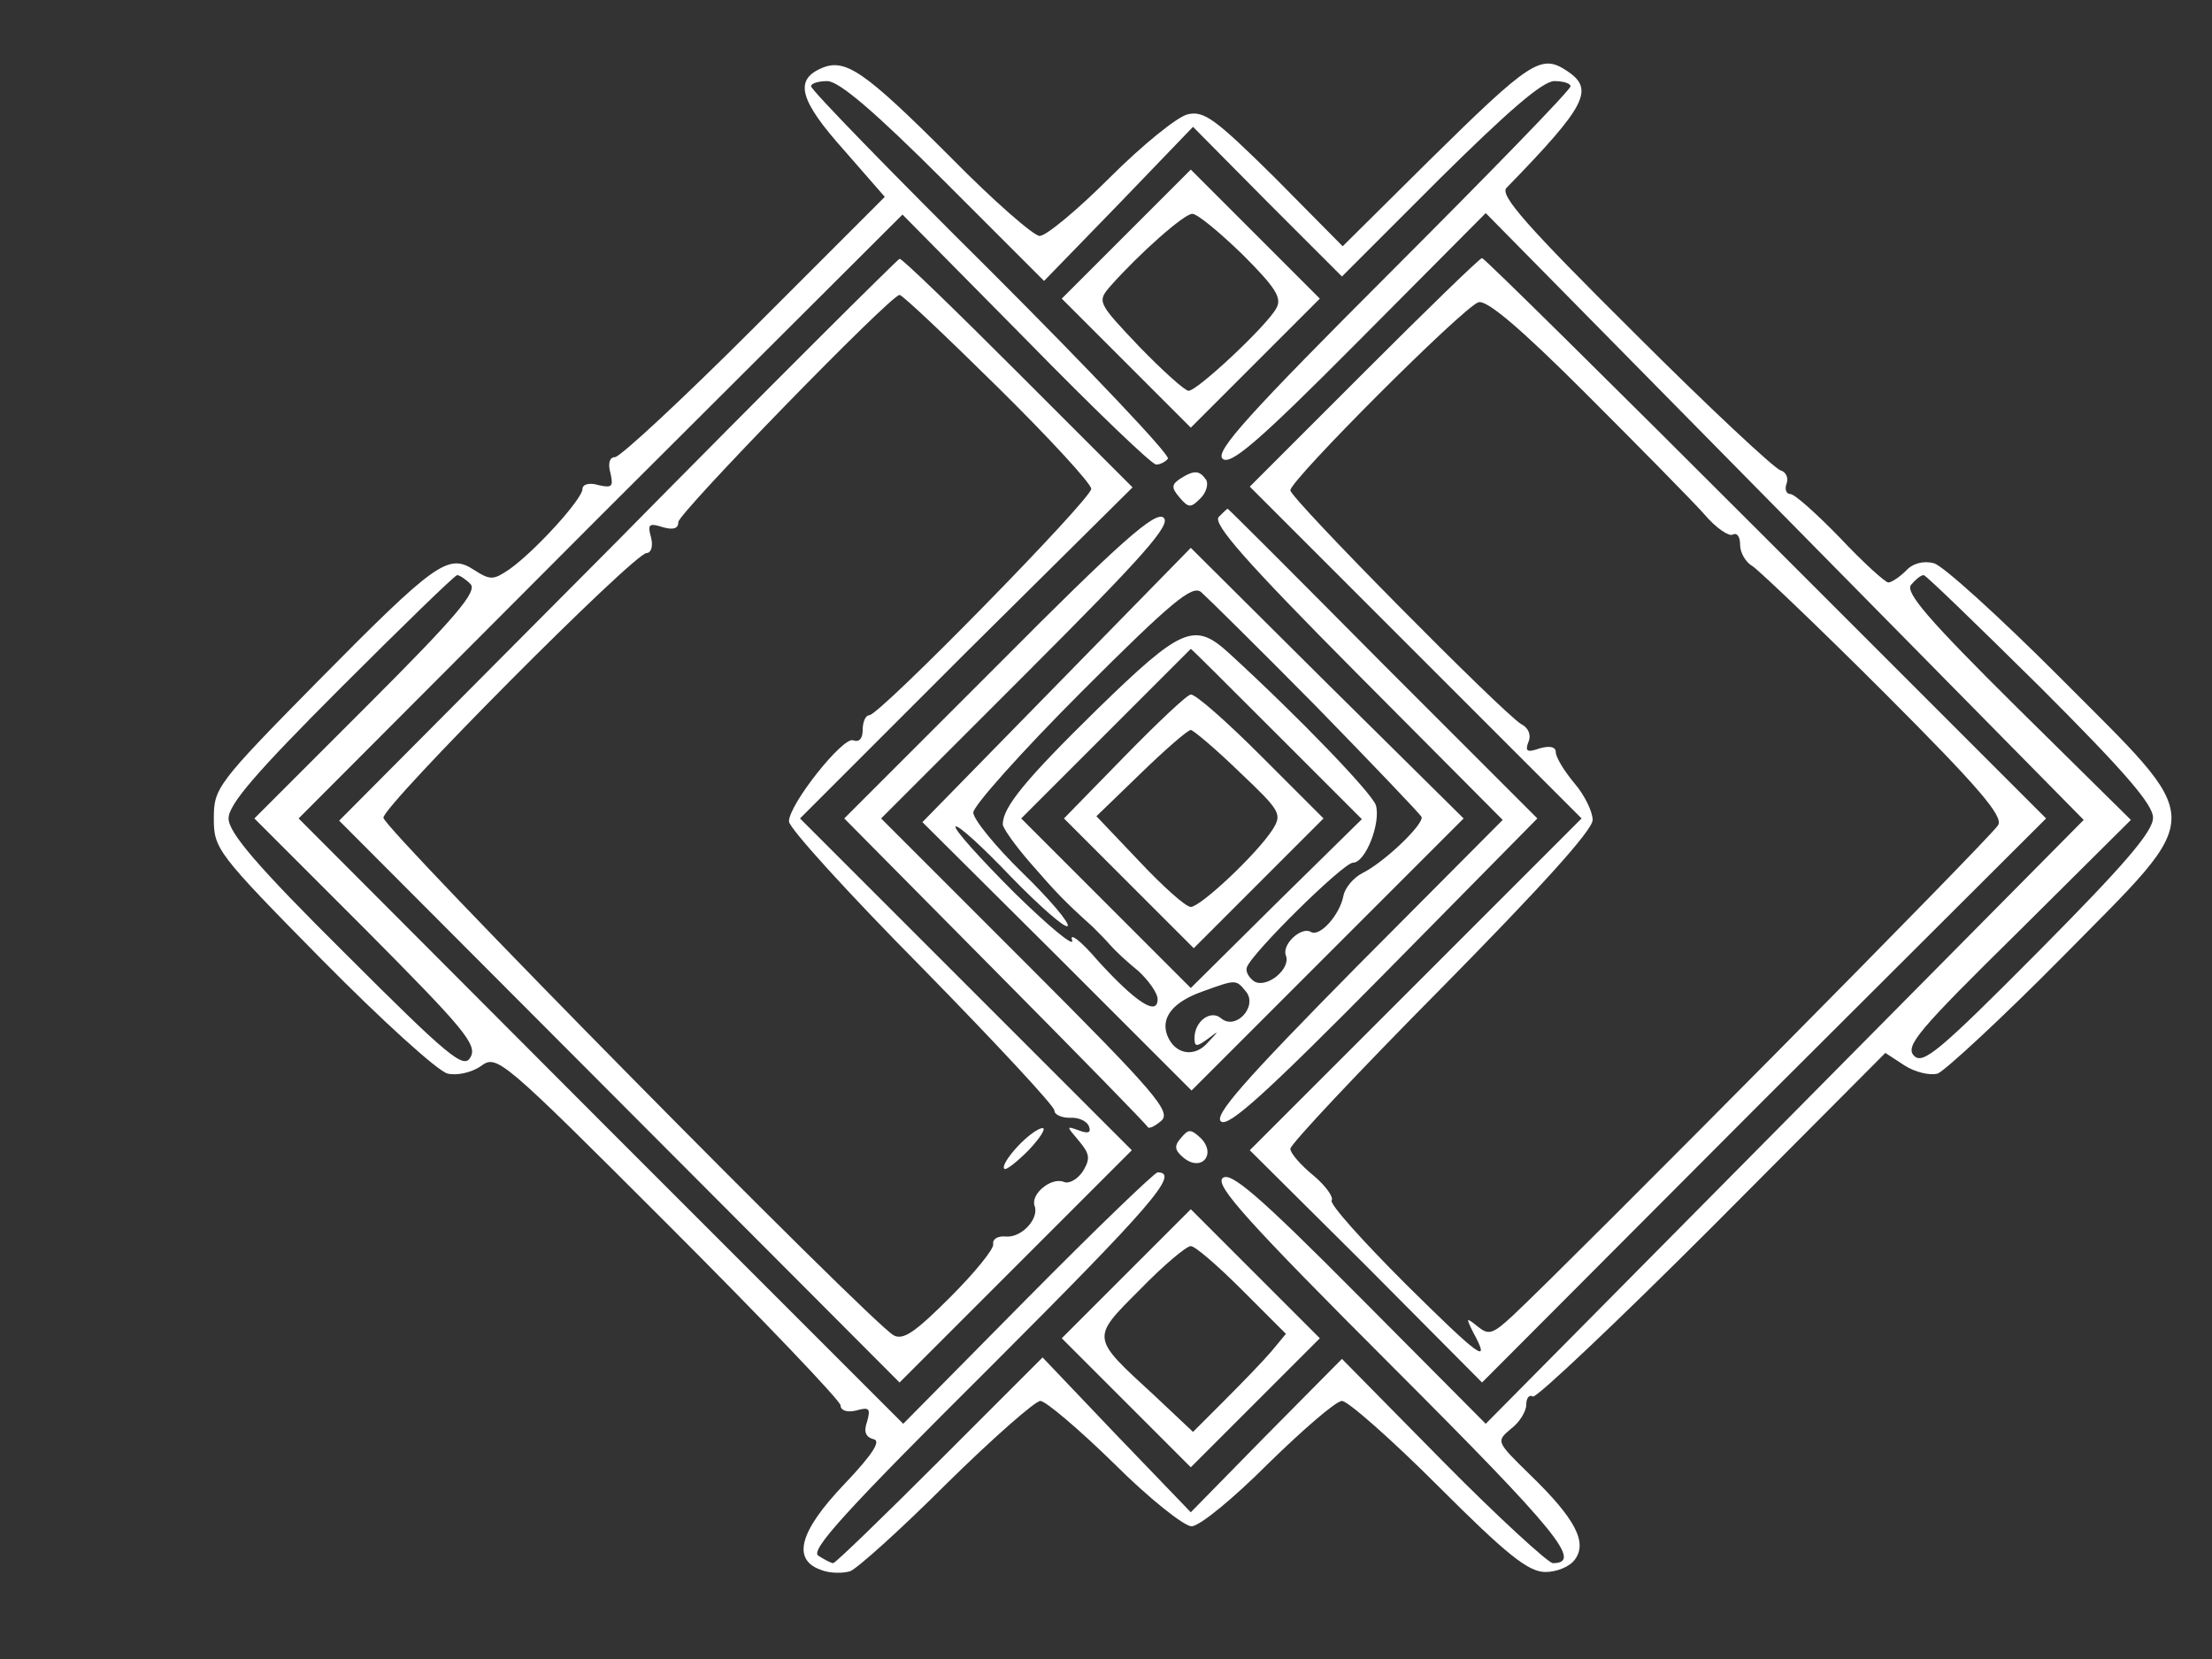 <svg viewBox="0 0 300 225">
<rect x="0" y="0" width="300" height="225" fill="#333333" stroke="none"/>
<g transform="translate(0,225) scale(0.1,-0.1)"
fill="#ffffff" stroke="none">
<path d="M1113 2157 c-36 -16 -28 -44 32 -111 l55 -63 -177 -177 c-97 -97
-182 -176 -189 -176 -7 0 -10 -8 -6 -22 4 -18 2 -20 -16 -16 -13 4 -22 1 -22
-5 0 -14 -65 -85 -99 -109 -22 -15 -26 -15 -48 -1 -35 23 -52 11 -213 -152
-136 -138 -140 -144 -140 -185 0 -41 4 -47 147 -192 81 -82 157 -151 170 -154
12 -3 32 1 45 10 22 16 26 13 255 -216 128 -128 233 -238 233 -244 0 -7 9 -10
21 -7 18 5 20 3 15 -15 -5 -14 -2 -21 9 -24 10 -2 -1 -20 -40 -61 -61 -64 -71
-102 -32 -116 12 -5 30 -5 40 -2 10 4 69 57 131 119 63 62 120 112 127 112 7
0 52 -38 100 -85 47 -47 95 -85 105 -85 11 0 57 38 104 85 47 46 92 85 100 85
8 0 67 -52 131 -116 93 -93 122 -116 145 -116 15 0 33 7 40 17 17 23 1 55 -61
115 -46 45 -46 45 -26 62 12 9 21 24 21 33 0 9 4 14 9 11 4 -3 114 101 243
230 l235 236 26 -17 c14 -9 34 -14 45 -11 10 4 87 75 170 159 197 200 197 176
-6 380 -81 81 -157 150 -169 153 -14 4 -29 0 -38 -10 -9 -9 -20 -16 -24 -16
-4 0 -34 27 -65 60 -32 33 -62 60 -68 60 -5 0 -8 6 -5 14 3 8 -1 16 -8 18 -8
2 -98 86 -199 187 -145 144 -182 186 -173 196 109 112 120 134 82 159 -35 23
-49 14 -187 -122 l-117 -116 -92 93 c-81 80 -96 91 -118 86 -14 -3 -62 -42
-106 -86 -43 -43 -86 -79 -95 -79 -8 0 -63 48 -120 106 -119 119 -144 136
-177 121z m168 -153 l135 -135 101 104 101 105 101 -102 101 -101 133 133 c91
90 139 132 155 132 12 0 22 -3 22 -7 0 -5 -109 -117 -242 -250 -195 -195 -240
-245 -230 -255 10 -10 47 21 185 160 l172 173 405 -411 406 -412 -405 -409
-406 -410 -172 173 c-138 139 -175 170 -185 160 -10 -10 35 -60 231 -256 224
-224 258 -266 217 -266 -6 0 -74 62 -149 138 l-137 139 -103 -104 -102 -104
-101 105 -100 105 -140 -140 c-76 -76 -141 -139 -144 -139 -3 0 -12 5 -20 10
-12 7 36 60 233 256 219 219 258 264 227 264 -4 0 -84 -77 -177 -171 l-168
-170 -410 410 -410 411 409 410 410 409 167 -169 c92 -94 171 -170 177 -170 6
0 13 4 16 8 3 5 -105 119 -239 253 -135 134 -245 247 -245 252 0 4 10 7 22 7
16 0 65 -42 159 -136z m-643 -546 c10 -10 -20 -45 -140 -165 l-153 -153 152
-152 c132 -133 151 -155 141 -172 -9 -16 -28 -1 -169 140 -121 120 -159 165
-159 184 0 19 37 62 152 177 84 84 155 153 158 153 3 0 11 -5 18 -12z m2129
-140 c115 -115 153 -159 153 -177 0 -19 -39 -64 -155 -181 -135 -136 -157
-154 -169 -142 -13 13 6 35 140 167 l154 153 -155 153 c-119 118 -152 156
-143 166 6 7 13 13 17 13 3 0 74 -69 158 -152z"/>
<path d="M1527 1932 l-87 -87 88 -88 87 -87 88 88 87 87 -88 88 -87 87 -88
-88z m158 -27 c45 -45 54 -59 46 -73 -12 -23 -107 -112 -119 -112 -5 0 -35 27
-67 60 -57 60 -57 61 -39 82 40 45 100 98 111 98 7 0 37 -25 68 -55z"/>
<path d="M838 1517 l-378 -380 380 -381 380 -381 157 157 158 158 -225 225
-225 225 225 225 226 224 -156 156 c-85 85 -157 155 -160 154 -3 -1 -175 -172
-382 -382z m515 208 c70 -69 127 -131 127 -138 0 -14 -287 -307 -301 -307 -5
0 -9 -9 -9 -20 0 -12 -5 -17 -13 -14 -14 5 -87 -87 -87 -110 0 -9 81 -98 180
-198 99 -101 180 -188 180 -194 0 -6 10 -10 21 -10 12 1 24 -5 26 -12 3 -8 -1
-10 -14 -5 -17 6 -17 6 0 -14 15 -18 16 -24 6 -41 -7 -11 -19 -18 -26 -15 -17
7 -45 -16 -40 -32 7 -17 -17 -44 -39 -42 -10 1 -18 -3 -17 -10 2 -6 -25 -39
-58 -72 -48 -48 -64 -59 -77 -52 -32 18 -692 687 -692 702 0 17 340 359 357
359 6 0 9 9 6 21 -5 18 -3 20 16 14 14 -4 21 -2 21 7 0 12 288 308 300 308 4
0 63 -56 133 -125z"/>
<path d="M1380 695 c-13 -14 -21 -27 -18 -30 2 -3 17 9 33 25 16 17 24 30 19
30 -6 0 -21 -11 -34 -25z"/>
<path d="M1850 1745 l-155 -155 225 -225 225 -225 -225 -225 -225 -225 158
-157 157 -158 382 383 383 382 -380 380 c-209 209 -382 380 -385 380 -3 0 -75
-70 -160 -155z m461 -192 c16 -19 34 -31 39 -28 6 3 10 -3 10 -14 0 -11 8 -24
17 -29 9 -6 90 -83 179 -172 128 -128 161 -167 154 -179 -7 -14 -575 -587
-658 -665 -28 -26 -33 -27 -48 -15 -16 13 -16 12 -6 -8 25 -46 9 -34 -92 66
-58 58 -103 108 -100 113 3 4 -8 20 -25 34 -17 14 -31 30 -31 36 0 6 92 104
205 218 134 136 205 214 205 228 0 11 -11 34 -25 50 -14 17 -25 35 -25 42 0 7
-8 9 -22 5 -17 -6 -20 -4 -15 9 4 9 0 19 -10 24 -25 15 -313 306 -313 317 0
14 234 248 255 255 11 4 57 -35 146 -124 72 -72 144 -145 160 -163z"/>
<path d="M1601 1601 c-12 -8 -13 -12 -1 -26 12 -14 15 -14 28 -1 8 8 11 19 8
25 -9 13 -16 14 -35 2z"/>
<path d="M1355 1350 l-210 -210 205 -207 c113 -114 206 -209 207 -212 2 -2 10
2 18 9 14 12 -8 38 -182 212 l-198 198 198 198 c159 159 196 201 185 210 -11
9 -57 -31 -223 -198z"/>
<path d="M1653 1549 c-9 -9 38 -62 187 -212 l198 -199 -198 -199 c-154 -156
-194 -202 -184 -210 10 -8 60 37 221 200 l208 211 -210 210 c-115 116 -209
210 -210 210 -1 0 -6 -5 -12 -11z"/>
<path d="M1433 1321 l-182 -186 183 -182 182 -182 185 185 184 184 -185 183
-185 184 -182 -186z m352 -29 c77 -79 141 -146 143 -150 3 -10 -50 -61 -80
-76 -12 -6 -24 -20 -26 -31 -5 -26 -32 -56 -44 -49 -13 8 -40 -17 -34 -32 7
-18 -26 -45 -43 -35 -7 5 -12 13 -10 19 7 20 131 142 144 142 17 0 38 54 31
78 -6 17 -104 119 -199 206 -47 43 -64 36 -179 -76 -98 -96 -128 -133 -128
-156 0 -5 17 -29 38 -53 34 -39 44 -50 84 -86 7 -7 18 -18 24 -25 6 -7 23 -23
38 -35 14 -13 26 -30 26 -38 0 -24 -30 -4 -81 52 -23 27 -39 39 -35 28 4 -11
-31 18 -78 64 -47 47 -83 87 -80 90 3 3 37 -28 75 -68 39 -40 73 -70 77 -67 3
4 -24 36 -61 72 -37 36 -67 73 -67 82 0 9 66 83 147 164 122 122 150 145 162
135 8 -7 78 -76 156 -155z m-54 -37 l116 -116 -116 -114 -116 -115 -115 115
-115 115 115 115 c63 63 115 115 115 115 1 0 53 -52 116 -115z m-41 -350 c16
-20 -14 -53 -34 -36 -14 12 -36 -4 -36 -27 0 -12 3 -12 18 -1 16 12 16 12 0
-5 -18 -21 -45 -16 -55 10 -9 24 8 45 47 59 47 17 46 17 60 0z"/>
<path d="M1524 1223 l-81 -83 88 -88 88 -88 88 88 88 88 -85 85 c-47 47 -89
84 -95 83 -5 0 -46 -39 -91 -85z m157 -20 c56 -53 58 -57 45 -78 -22 -34 -98
-105 -111 -105 -7 0 -38 28 -70 62 l-58 61 61 59 c33 32 63 58 67 58 3 0 33
-25 66 -57z"/>
<path d="M1602 707 c-10 -11 -9 -17 3 -27 24 -20 45 4 24 26 -14 13 -17 13
-27 1z"/>
<path d="M1527 522 l-87 -87 88 -88 87 -87 88 88 87 87 -88 88 -87 87 -88 -88z
m158 -22 l59 -59 -19 -23 c-11 -13 -39 -42 -63 -66 l-44 -44 -52 49 c-87 80
-87 77 -20 144 32 33 63 59 69 59 6 0 37 -27 70 -60z"/>
</g>
</svg>
